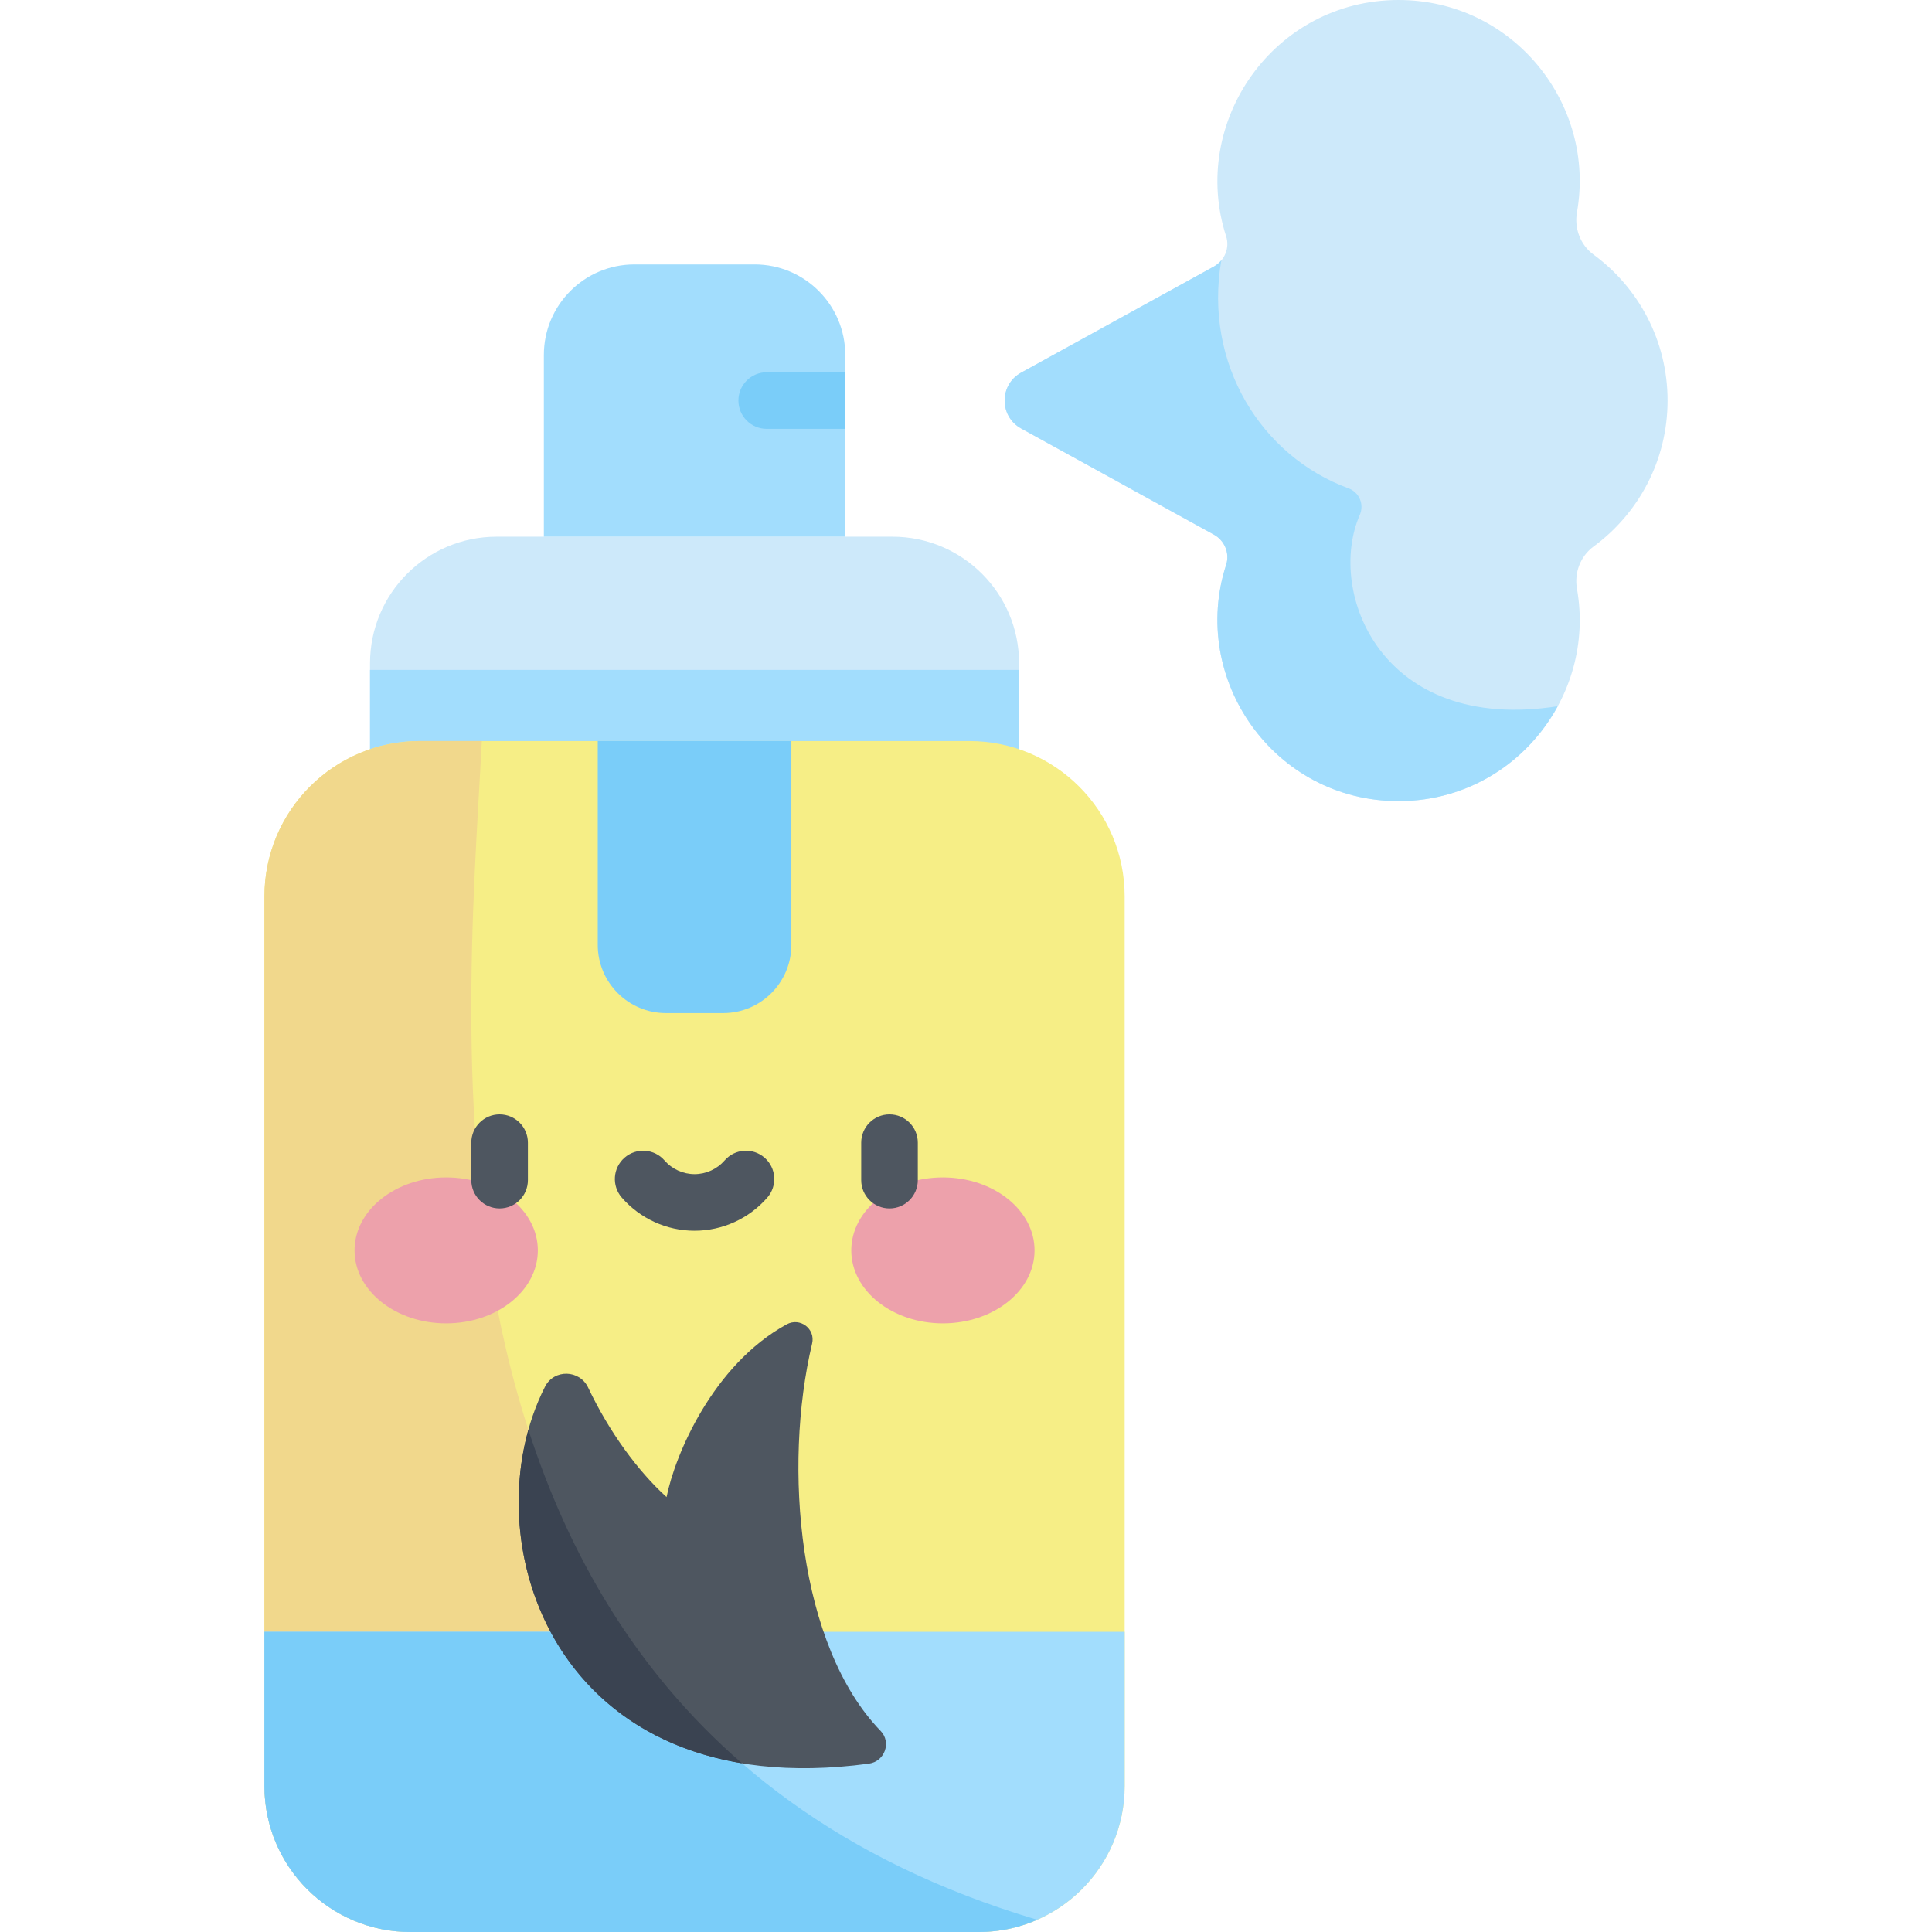 <?xml version="1.0" encoding="iso-8859-1"?>
<!-- Generator: Adobe Illustrator 23.1.0, SVG Export Plug-In . SVG Version: 6.00 Build 0)  -->
<svg version="1.1" id="Capa_1" xmlns="http://www.w3.org/2000/svg" xmlns:xlink="http://www.w3.org/1999/xlink" x="0px" y="0px"
	 viewBox="0 0 512 512" style="enable-background:new 0 0 512 512;" xml:space="preserve">
<g>
	<path style="fill:#CDE9FA;" d="M236.515,142.228H131.612c-18.531,0-33.553,15.022-33.553,33.553v45.3h172.009v-45.3
		C270.068,157.25,255.046,142.228,236.515,142.228z"/>
	<rect x="98.059" y="177.534" style="fill:#A2DDFD;" width="172.009" height="43.547"/>
	<path style="fill:#A2DDFD;" d="M224.002,142.228h-79.876V94.084c0-13.258,10.748-24.006,24.006-24.006h31.864
		c13.258,0,24.006,10.748,24.006,24.006V142.228z"/>
	<path style="fill:#F6EE86;" d="M259.363,512H108.764c-21.366,0-38.686-17.32-38.686-38.686V237.57
		c0-22.746,18.44-41.186,41.186-41.186h145.598c22.746,0,41.186,18.44,41.186,41.186v235.745
		C298.049,494.68,280.729,512,259.363,512z"/>
	<path style="fill:#F1D88C;" d="M108.764,512h150.599c5.512,0,10.75-1.16,15.495-3.237
		c-170.781-50.747-151.31-231.295-147.171-312.379h-16.422c-22.746,0-41.186,18.44-41.186,41.186v235.745
		C70.078,494.68,87.399,512,108.764,512z"/>
	<path style="fill:#A2DDFD;" d="M70.078,432.446v40.868c0,21.366,17.32,38.686,38.686,38.686h150.599
		c21.366,0,38.686-17.32,38.686-38.686v-40.868H70.078z"/>
	<path style="fill:#7ACDF9;" d="M108.764,512h150.599c5.512,0,10.75-1.16,15.495-3.237c-52.175-15.503-86.595-43.119-109.117-76.316
		H70.078v40.868C70.078,494.68,87.399,512,108.764,512z"/>
	<path style="fill:#4E5660;" d="M230.27,467.385c-84.127,11.393-105.98-60.403-85.826-99.915c2.397-4.699,9.171-4.508,11.426,0.261
		c5.519,11.667,13.171,22.129,20.776,29.012c2.197-11.094,12.251-35.049,31.824-45.769c3.542-1.94,7.681,1.173,6.745,5.101
		c-7.776,32.657-3.644,80.13,18.155,102.635C236.303,461.738,234.448,466.819,230.27,467.385z"/>
	<path style="fill:#3A4351;" d="M196.629,467.286c-28.474-24.709-46.01-55.654-56.605-88.376
		C130.615,412.655,146.523,458.99,196.629,467.286z"/>
	<path style="fill:#CDE9FA;" d="M441.922,106.153c0-15.887-7.727-29.962-19.623-38.692c-3.488-2.56-5.141-6.95-4.384-11.21
		C423.002,27.624,401.051,0,370.64,0c-33.071,0-55.503,32.401-45.699,62.632c0.999,3.081-0.414,6.434-3.251,7.996l-51.08,28.125
		c-5.831,3.211-5.831,11.589,0,14.8l51.08,28.125c2.837,1.562,4.25,4.915,3.251,7.996c-9.812,30.245,12.642,62.632,45.699,62.632
		c30.357,0,52.373-27.591,47.275-56.253c-0.758-4.259,0.896-8.649,4.384-11.208C434.195,136.115,441.922,122.04,441.922,106.153z"/>
	<path style="fill:#A2DDFD;" d="M270.611,113.553l51.079,28.125c2.837,1.562,4.25,4.916,3.251,7.997
		c-9.812,30.245,12.642,62.631,45.699,62.631c18.672,0,34.176-10.446,42.168-25.151c-46.904,7.353-61.332-30.379-52.455-50.686
		c1.222-2.796-0.12-6.007-2.985-7.058c-23.106-8.475-38.429-33.002-33.705-60.429c-0.542,0.651-1.198,1.219-1.973,1.646
		l-51.08,28.125C264.78,101.964,264.78,110.343,270.611,113.553z"/>
	<g>
		<g>
			<ellipse style="fill:#EDA1AB;" cx="118.245" cy="331.366" rx="24.286" ry="19.34"/>
			<ellipse style="fill:#EDA1AB;" cx="249.882" cy="331.366" rx="24.286" ry="19.34"/>
		</g>
		<path style="fill:#4E5660;" d="M132.398,320.249c-4.143,0-7.5-3.357-7.5-7.5v-9.928c0-4.143,3.358-7.5,7.5-7.5
			c4.143,0,7.5,3.357,7.5,7.5v9.928C139.898,316.892,136.541,320.249,132.398,320.249z"/>
		<path style="fill:#4E5660;" d="M235.729,320.249c-4.143,0-7.5-3.357-7.5-7.5v-9.928c0-4.143,3.357-7.5,7.5-7.5s7.5,3.357,7.5,7.5
			v9.928C243.229,316.892,239.871,320.249,235.729,320.249z"/>
		<path style="fill:#4E5660;" d="M184.064,326.158c-7.388,0-14.414-3.199-19.275-8.777c-2.722-3.123-2.396-7.86,0.727-10.582
			c3.122-2.722,7.859-2.396,10.582,0.727c2.012,2.309,4.916,3.633,7.967,3.633c3.052,0,5.955-1.324,7.967-3.632
			c2.721-3.124,7.458-3.449,10.581-0.728c3.123,2.721,3.449,7.458,0.728,10.581C198.479,322.959,191.453,326.158,184.064,326.158z"
			/>
	</g>
	<path style="fill:#7ACDF9;" d="M224.002,113.653h-20.813c-4.143,0-7.5-3.357-7.5-7.5s3.357-7.5,7.5-7.5h20.813V113.653z"/>
	<path style="fill:#7ACDF9;" d="M209.72,196.383h-51.312v54.005c0,9.991,8.1,18.091,18.091,18.091h15.13
		c9.991,0,18.091-8.1,18.091-18.091V196.383z"/>
</g>
<g>
</g>
<g>
</g>
<g>
</g>
<g>
</g>
<g>
</g>
<g>
</g>
<g>
</g>
<g>
</g>
<g>
</g>
<g>
</g>
<g>
</g>
<g>
</g>
<g>
</g>
<g>
</g>
<g>
</g>
</svg>
